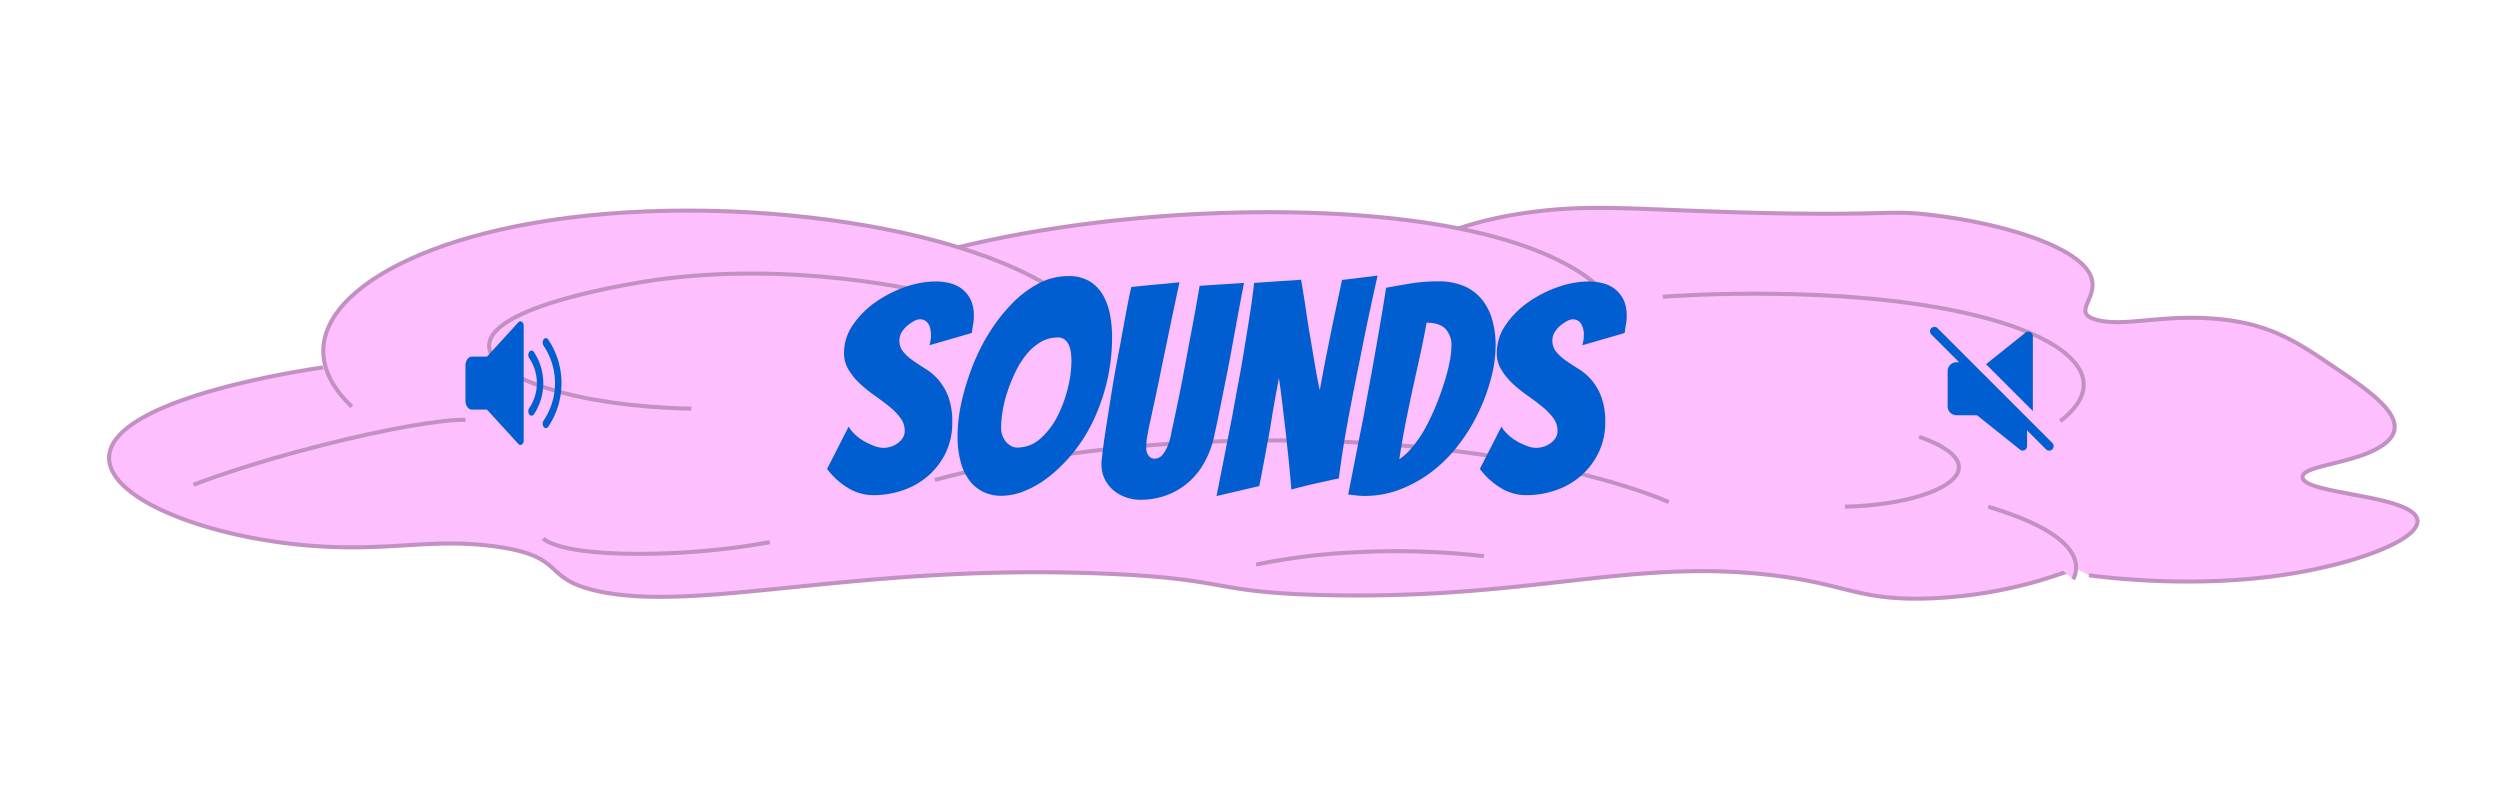 <svg id="Layer_1" data-name="Layer 1" xmlns="http://www.w3.org/2000/svg" viewBox="0 0 950 300"><defs><style>.cls-1{fill:#febfff;stroke:#c291c2;stroke-miterlimit:10;stroke-width:1.55px;}.cls-2{fill:#005ed0;}</style></defs><g id="sound"><g id="game_over_logo"><g id="logo"><g id="logo-2" data-name="logo"><g id="brainNEW"><ellipse class="cls-1" cx="516.06" cy="145.66" rx="253.78" ry="49.87" transform="translate(-1.54 5.56) rotate(-0.62)"/><path class="cls-1" d="M122.77,139.63c-6.37.9-69.61,10.21-79.9,29.14-10.08,18.52,35.7,36.86,81.6,39,25.94,1.22,41.37-3.21,63.83-.11,27.69,3.82,16.95,12.32,39.37,17.07,38.62,8.19,99.41-10.86,193.67-6.68,46.87,2.07,38.71,7.09,82.22,8.09,76.88,1.76,114.75-13.62,168.06-7.77,29.34,3.22,33.46,9.6,59.3,9.09a171.42,171.42,0,0,0,58.32-11.7s11.83-4.74,16.91-10.35c16.22-17.91-45.68-37.13-50.93-38.72"/><path class="cls-1" d="M793.79,218.61c6.56.86,39.73,5,74.22-.2,29.76-4.46,56.2-15.17,49.61-22.83s-42.48-8.14-42.65-14.26c-.12-4.46,18.93-5,29.44-11.48C918.82,161,902.54,150,886.25,139c-13.85-9.35-24.22-16.35-45.19-17.93-20-1.51-33.78,3.13-44,.56-11.29-2.82,2.52-9.16-3.47-18.45C787,93,760.4,84.85,734.22,81.73c-16.48-2-15.42.15-60.36-.71-49.67-1-67.23-3.84-92.8-.29A146.81,146.81,0,0,0,553.61,87"/><path class="cls-1" d="M608.69,110.23c-3.17-3.39-19.6-19.59-73.16-26.48-62.67-8.07-152.1-.3-205.54,20.9"/><path class="cls-1" d="M316.66,95.68C256.29,88.74,187.38,94.53,154,108.29c-26.42,10.9-27.31,25.45-2.78,37.3"/><path class="cls-1" d="M133.71,154.52c-29.54-27.91,3.88-58.19,68-69.6,74.11-13.19,177.06,1,210,33.84"/><path class="cls-1" d="M631.83,112.75c7-.5,67.51-4.53,115.3,6.26,41.16,9.3,55.86,25.75,35.76,41"/><path class="cls-1" d="M355.27,182.36c8.93-2.43,58-15.32,131.85-15,93.88.36,143.18,21.71,147,23.44"/><path class="cls-1" d="M73.55,184.18c2.26-.87,20.57-7.87,49.19-15.1,23.68-6,45-9.74,54.14-9.55"/><path class="cls-1" d="M292.51,206c-23.29,4.47-53.15,5.59-70.65,3.34-9.79-1.25-13.78-3.32-15.48-4.68"/><path class="cls-1" d="M477.3,214.55a241.45,241.45,0,0,1,38-4.7,295.76,295.76,0,0,1,48.61,1.49"/><path class="cls-1" d="M729.24,166c1.46.46,17.57,5.77,14.84,13.22-2.55,6.94-20.35,12.81-43,13.32"/><path class="cls-1" d="M755.52,192.57c8.72,2.58,23.88,7.81,30.36,15.58,4,4.86,3.36,9.08,1.94,12"/><path class="cls-1" d="M262.7,155.29C220,154.51,188.22,144,186,132.64c-3.27-16.51,58.13-25.55,62.54-26.18,52.4-7.42,100.62,3.87,106.43,5.28"/></g></g></g></g><path class="cls-2" d="M359.5,171.79a27.33,27.33,0,0,1-6.44,8.71,28.66,28.66,0,0,1-9.54,5.66,34.33,34.33,0,0,1-11.81,2,18.61,18.61,0,0,1-8.88-2.38,28.23,28.23,0,0,1-8.54-7.6l8.21-16.09a12.27,12.27,0,0,0,2.33,2.94,17.53,17.53,0,0,0,3.5,2.61,25.66,25.66,0,0,0,3.88,1.83,10.16,10.16,0,0,0,3.49.72,9.68,9.68,0,0,0,2.78-.44,9.22,9.22,0,0,0,2.66-1.33,7.27,7.27,0,0,0,1.94-2.06,5,5,0,0,0,.72-2.71,8,8,0,0,0-1.72-4.94,24.87,24.87,0,0,0-4.27-4.33c-1.7-1.37-3.55-2.75-5.55-4.16a51.08,51.08,0,0,1-5.49-4.44,25.08,25.08,0,0,1-4.27-5.21,12.05,12.05,0,0,1-1.77-6.43,18.52,18.52,0,0,1,3.44-10.76,33.76,33.76,0,0,1,8.59-8.6A45.57,45.57,0,0,1,344,109.05a35.54,35.54,0,0,1,11.54-2.1,21.62,21.62,0,0,1,5.66.72,12.06,12.06,0,0,1,4.6,2.33,11.67,11.67,0,0,1,3.11,4,14.06,14.06,0,0,1,1.16,6.1,18,18,0,0,1-.27,3.1c-.19,1-.36,2.15-.5,3.33l-16.09,4.66q.22-.88.39-1.77a9.84,9.84,0,0,0,.17-1.78c0-2.22-.39-3.83-1.17-4.82a3.68,3.68,0,0,0-3.05-1.5,4.92,4.92,0,0,0-2.16.66,15.24,15.24,0,0,0-2.55,1.72,10,10,0,0,0-2.17,2.5,5.85,5.85,0,0,0-.89,3.11,6.62,6.62,0,0,0,1.5,4.43,19,19,0,0,0,3.72,3.33q2.22,1.56,4.82,3.16a21.29,21.29,0,0,1,4.83,4.16,21.81,21.81,0,0,1,3.72,6.38,26.89,26.89,0,0,1,1.49,9.71A26,26,0,0,1,359.5,171.79Z"/><path class="cls-2" d="M420.63,145.05a75.15,75.15,0,0,1-5.16,14.76,60.53,60.53,0,0,1-7.49,12,59.36,59.36,0,0,1-8.93,9,38.57,38.57,0,0,1-9.43,5.65,24,24,0,0,1-9.1,1.94,15.67,15.67,0,0,1-6.65-1.38,14.6,14.6,0,0,1-5.22-4.11,19.91,19.91,0,0,1-3.49-7,36.08,36.08,0,0,1-1.28-10.26,59.83,59.83,0,0,1,1.55-13.09,93.52,93.52,0,0,1,4.22-13.64A74.89,74.89,0,0,1,376.2,126a64.39,64.39,0,0,1,8.54-10.82,40.09,40.09,0,0,1,10-7.49,23.71,23.71,0,0,1,11.1-2.77,15.28,15.28,0,0,1,8.26,2,14.7,14.7,0,0,1,5.1,5.33,24.3,24.3,0,0,1,2.61,7.37,44,44,0,0,1,.78,8.21A73.05,73.05,0,0,1,420.63,145.05ZM380.85,165.3a8.05,8.05,0,0,0,1.22,2.33,7.4,7.4,0,0,0,1.95,1.72,4.65,4.65,0,0,0,2.49.72,13,13,0,0,0,8.88-3.44,28.24,28.24,0,0,0,6.43-8.43,48.77,48.77,0,0,0,3.94-10.65,43.9,43.9,0,0,0,1.39-10.32,27.3,27.3,0,0,0-.17-2.88,11.42,11.42,0,0,0-.67-2.89,5.72,5.72,0,0,0-1.55-2.27,4.06,4.06,0,0,0-2.83-.94,12.61,12.61,0,0,0-6.54,1.77,20.08,20.08,0,0,0-5.38,4.72,33,33,0,0,0-4.16,6.65,64.09,64.09,0,0,0-3.05,7.55,44.06,44.06,0,0,0-1.84,7.48,43.09,43.09,0,0,0-.55,6.33A8.24,8.24,0,0,0,380.85,165.3Z"/><path class="cls-2" d="M456.9,177.06a27.48,27.48,0,0,1-6.65,7.32,26.25,26.25,0,0,1-8.16,4.22,29.51,29.51,0,0,1-8.65,1.33,17.53,17.53,0,0,1-5.21-.83,14.69,14.69,0,0,1-4.77-2.5,13.32,13.32,0,0,1-3.5-4.22,12.38,12.38,0,0,1-1.39-6v-.88a3.8,3.8,0,0,1,.11-.89q.45-4.55,1.45-11t2.11-13.43q1.1-7,2.44-14t2.38-12.81q1.05-5.78,1.83-9.6c.52-2.55.85-4.12,1-4.72,1.55-.14,3.4-.33,5.55-.55s4.14-.41,6-.56l6.76-.66q-2.88,13.43-5.1,24.29-1,4.67-1.94,9.32t-1.77,8.55l-1.45,6.71c-.4,1.88-.74,3.42-1,4.6s-.55,2.68-.88,4.49a27,27,0,0,0-.5,4.94,4.66,4.66,0,0,0,.89,2.94,2.68,2.68,0,0,0,2.21,1.17,3.83,3.83,0,0,0,3.11-1.5,13.46,13.46,0,0,0,2.05-3.61,22,22,0,0,0,1.22-4.27c.26-1.44.5-2.57.72-3.38l1.5-7.16c.56-2.62,1.11-5.36,1.67-8.21s1.11-5.75,1.66-8.71,1.09-5.84,1.61-8.65q1.89-9.77,3.66-20.19l16.86-1.11q-1.11,5.77-2,10.54c-.6,3.18-1.24,6.8-2,10.87s-1.49,8.3-2.38,12.7-1.76,8.73-2.61,13-1.68,8.16-2.49,11.71A35.88,35.88,0,0,1,456.9,177.06Z"/><path class="cls-2" d="M462.28,188.49q3.11-15.65,6-30.51,1.11-6.21,2.39-13T473,131.52q1.11-6.6,2.06-12.76t1.49-11.26l6.66-.44q2.88-.23,5.88-.39c2-.11,3.77-.24,5.33-.39q1.44,8.55,2.55,16.31c.37,2.22.75,4.53,1.16,6.93s.8,4.72,1.17,6.94.74,4.34,1.11,6.37.73,3.83,1.11,5.38q.44-2.33,1-5.38t1.22-6.43q.68-3.39,1.39-6.93l1.39-6.88q1.67-7.77,3.44-16.2l13.53-1.66q-3.76,16.63-6.65,31.5-1.33,6.44-2.61,13t-2.39,12.65q-1.11,6.1-1.88,11.26t-1.22,8.71a24.37,24.37,0,0,0-2.61.5L501,183.49q-3,.67-5.88,1.39c-2,.48-3.43.87-4.39,1.17q-.76-9-1.66-17.09-.33-3.44-.78-7.1t-.83-7q-.39-3.33-.78-6.27c-.26-2-.5-3.6-.72-4.93-.22,1.33-.52,3-.88,4.88s-.74,4-1.11,6.15-.74,4.44-1.11,6.77-.78,4.61-1.22,6.82q-1.45,7.89-3.11,16.42Z"/><path class="cls-2" d="M566.67,143.5A72.38,72.38,0,0,1,562,156.37a69.42,69.42,0,0,1-7.38,12.2,55,55,0,0,1-9.93,10.21,49.09,49.09,0,0,1-12.15,7,37.07,37.07,0,0,1-14,2.67,29.46,29.46,0,0,1-3.11-.17c-1-.11-2.07-.24-3.11-.39q3-15.3,5.88-29.84,1.11-6.1,2.33-12.7t2.33-13Q524,125.92,525,120t1.72-10.65c3.18-.6,6.39-1.15,9.65-1.67a64.32,64.32,0,0,1,10-.77,24.59,24.59,0,0,1,10.15,1.88,17.71,17.71,0,0,1,6.77,5.22,21.78,21.78,0,0,1,3.83,7.76,35.57,35.57,0,0,1,1.22,9.43A49.43,49.43,0,0,1,566.67,143.5Zm-27.06-8.38q-1.33,6-2.67,12.1c-.88,4.06-1.77,8.32-2.66,12.75s-1.74,9.29-2.55,14.54a24,24,0,0,0,5.16-4.83,47.86,47.86,0,0,0,4.71-7,82,82,0,0,0,4-8.43c1.22-3,2.28-5.85,3.16-8.66a75.14,75.14,0,0,0,2.06-7.87,33.47,33.47,0,0,0,.72-6.33,8.8,8.8,0,0,0-2.28-6.43c-1.51-1.55-3.9-2.33-7.15-2.33Q540.93,129.13,539.61,135.12Z"/><path class="cls-2" d="M607.56,171.79a27.48,27.48,0,0,1-6.44,8.71,28.66,28.66,0,0,1-9.54,5.66,34.33,34.33,0,0,1-11.81,2,18.61,18.61,0,0,1-8.88-2.38,28,28,0,0,1-8.54-7.6l8.21-16.09a12,12,0,0,0,2.33,2.94,17.46,17.46,0,0,0,3.49,2.61,26.12,26.12,0,0,0,3.88,1.83,10.21,10.21,0,0,0,3.5.72,9.56,9.56,0,0,0,2.77-.44,9.27,9.27,0,0,0,2.67-1.33,7.27,7.27,0,0,0,1.94-2.06,5,5,0,0,0,.72-2.71,8.06,8.06,0,0,0-1.72-4.94,24.87,24.87,0,0,0-4.27-4.33c-1.7-1.37-3.55-2.75-5.55-4.16a49.18,49.18,0,0,1-5.49-4.44,25.08,25.08,0,0,1-4.27-5.21,12,12,0,0,1-1.78-6.43,18.59,18.59,0,0,1,3.44-10.76,33.8,33.8,0,0,1,8.6-8.6,45.4,45.4,0,0,1,11.26-5.72,35.49,35.49,0,0,1,11.54-2.1,21.67,21.67,0,0,1,5.66.72,12.06,12.06,0,0,1,4.6,2.33,11.79,11.79,0,0,1,3.11,4,14.21,14.21,0,0,1,1.16,6.1,17.1,17.1,0,0,1-.28,3.1c-.18,1-.35,2.15-.5,3.33l-16.08,4.66q.23-.88.39-1.77a9.82,9.82,0,0,0,.16-1.78,7.92,7.92,0,0,0-1.16-4.82,3.69,3.69,0,0,0-3-1.5,4.92,4.92,0,0,0-2.17.66,15.24,15.24,0,0,0-2.55,1.72,10.17,10.17,0,0,0-2.16,2.5,5.85,5.85,0,0,0-.89,3.11,6.62,6.62,0,0,0,1.5,4.43,18.68,18.68,0,0,0,3.72,3.33q2.2,1.56,4.82,3.16a21.29,21.29,0,0,1,4.83,4.16,21.57,21.57,0,0,1,3.71,6.38,26.87,26.87,0,0,1,1.5,9.71A26,26,0,0,1,607.56,171.79Z"/><g id="soundoff"><path class="cls-2" d="M198.29,122.26a1,1,0,0,0-1.3.2l-11.94,13.06h-5.71c-1.35,0-2.46,1.51-2.46,3.36v13.43c0,1.85,1.11,3.35,2.46,3.35h5.71L197,168.72a1,1,0,0,0,.77.37,1,1,0,0,0,.53-.17,1.79,1.79,0,0,0,.7-1.51V123.77A1.8,1.8,0,0,0,198.29,122.26Z"/><path class="cls-2" d="M202.85,133.72a1,1,0,0,0-1.74,0,2.13,2.13,0,0,0,0,2.37,17,17,0,0,1,0,19,2.15,2.15,0,0,0,0,2.38,1.09,1.09,0,0,0,.87.49,1.12,1.12,0,0,0,.87-.48,21.37,21.37,0,0,0,0-23.74Z"/><path class="cls-2" d="M208.31,129a1,1,0,0,0-1.74,0,2.17,2.17,0,0,0,0,2.38,25.5,25.5,0,0,1,0,28.43,2.15,2.15,0,0,0,0,2.37,1.11,1.11,0,0,0,.87.5,1.07,1.07,0,0,0,.87-.49,29.76,29.76,0,0,0,0-33.2Z"/></g><g id="soundoff-2" data-name="soundoff"><path class="cls-2" d="M779.92,168.35l-43.65-43.64a1.67,1.67,0,0,0-2.37,0,1.68,1.68,0,0,0,0,2.37l10.56,10.56h-1a3.42,3.42,0,0,0-3.36,3.36v13.43a3.37,3.37,0,0,0,3.36,3.36h7.79l16.35,13.06a1.74,1.74,0,0,0,1,.37,2,2,0,0,0,.74-.17,1.69,1.69,0,0,0,.94-1.51v-6l7.2,7.2a1.68,1.68,0,0,0,1.19.5,1.72,1.72,0,0,0,1.19-.49A1.7,1.7,0,0,0,779.92,168.35Z"/><path class="cls-2" d="M772.49,127.73a1.71,1.71,0,0,0-1-1.53,1.64,1.64,0,0,0-1.8.2l-15,12,17.79,17.79Z"/></g></g></svg>